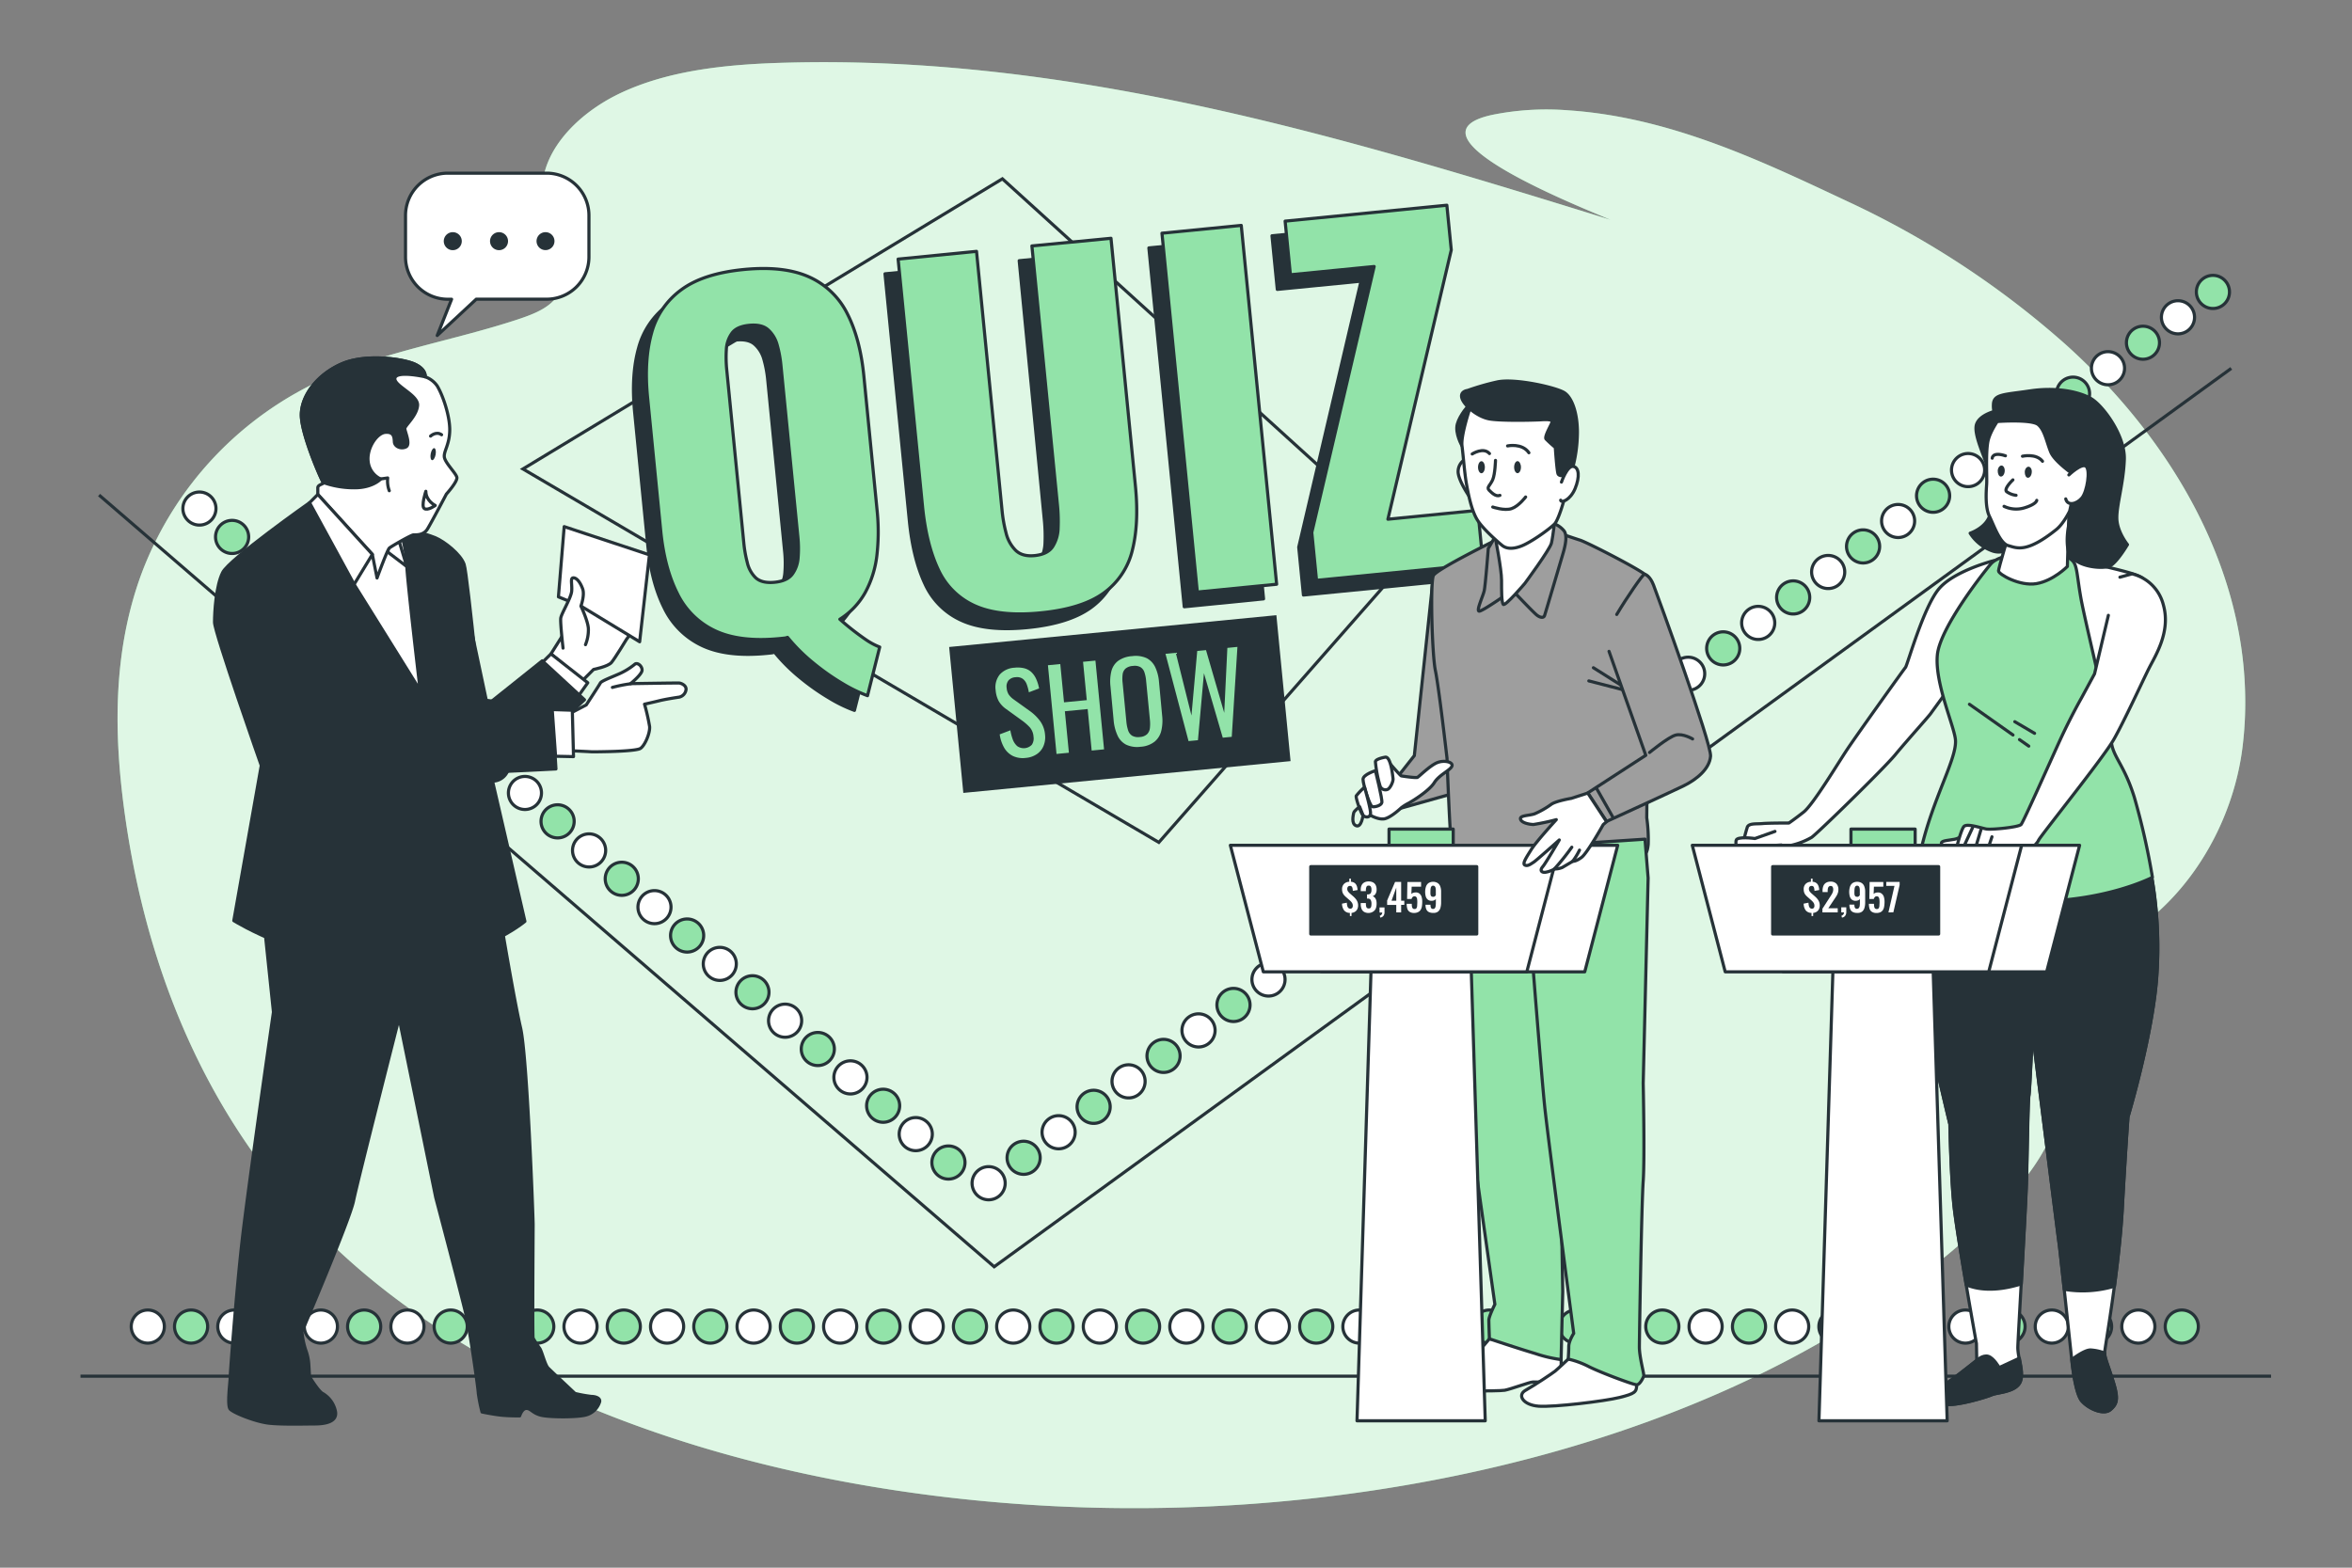 <svg xmlns="http://www.w3.org/2000/svg" viewBox="0 0 750 500"><rect x="0" y="0" width="750" height="500" fill="#808080" stroke="none"/><g id="freepik--background-simple--inject-5"><path d="M715.93,221.49c-.81-41.1-23.07-80.77-57-111.4a285.59,285.59,0,0,0-69.75-45.83c-27-12.68-56.44-26.89-89.07-29.07a87.37,87.37,0,0,0-24.25,1.44c-30.43,6.58,29.78,30,37.65,33.46C429.38,44,342.28,17.45,250.29,20c-17.74.48-36.13,2.22-51.73,9.36S170.9,50.22,173.22,63.87c1.92,11.29,12.43,23.89,2.57,32.71-2.81,2.53-6.81,4-10.73,5.31-20.12,6.64-41.85,10.13-60.91,18.58a110.78,110.78,0,0,0-59,62.42c-9.34,25.3-8.89,51.88-5.23,77.62,6.9,48.43,25.66,96.47,63.62,134.14,54.22,53.79,143.11,81.19,232.15,85.71C443.44,485.82,560.25,457.2,631.5,391c10.57-9.82,20.26-20.71,24.1-33s.8-26.36-11-34.45c-3.19-2.18-7.29-4.49-6.94-7.88.46-4.58,8-6.13,13.83-7.09,37.92-6.3,59.61-39.68,63.52-69.69A114.72,114.72,0,0,0,715.93,221.49Z" style="fill:#92E3A9"></path><path d="M715.93,221.49c-.81-41.1-23.07-80.77-57-111.4a285.59,285.59,0,0,0-69.75-45.83c-27-12.68-56.44-26.89-89.07-29.07a87.37,87.37,0,0,0-24.25,1.44c-30.43,6.58,29.78,30,37.65,33.46C429.38,44,342.28,17.45,250.29,20c-17.74.48-36.13,2.22-51.73,9.36S170.9,50.22,173.22,63.87c1.92,11.29,12.43,23.89,2.57,32.71-2.81,2.53-6.81,4-10.73,5.31-20.12,6.64-41.85,10.13-60.91,18.58a110.78,110.78,0,0,0-59,62.42c-9.34,25.3-8.89,51.88-5.23,77.62,6.9,48.43,25.66,96.47,63.62,134.14,54.22,53.79,143.11,81.19,232.15,85.71C443.44,485.82,560.25,457.2,631.5,391c10.57-9.82,20.26-20.71,24.1-33s.8-26.36-11-34.45c-3.19-2.18-7.29-4.49-6.94-7.88.46-4.58,8-6.13,13.83-7.09,37.92-6.3,59.61-39.68,63.52-69.69A114.72,114.72,0,0,0,715.93,221.49Z" style="fill:#fff;opacity:0.7"></path></g><g id="freepik--Floor--inject-5"><line x1="724.19" y1="438.92" x2="25.67" y2="438.92" style="fill:none;stroke:#263238;stroke-miterlimit:10"></line></g><g id="freepik--light-bulbs--inject-5"><path d="M52.41,423.09a5.28,5.28,0,1,1-5.28-5.27A5.27,5.27,0,0,1,52.41,423.09Z" style="fill:#fff;stroke:#263238;stroke-linecap:round;stroke-linejoin:round"></path><path d="M66.21,423.09a5.28,5.28,0,1,1-5.28-5.27A5.27,5.27,0,0,1,66.21,423.09Z" style="fill:#92E3A9;stroke:#263238;stroke-linecap:round;stroke-linejoin:round"></path><path d="M80,423.09a5.28,5.28,0,1,1-5.28-5.27A5.28,5.28,0,0,1,80,423.09Z" style="fill:#fff;stroke:#263238;stroke-linecap:round;stroke-linejoin:round"></path><path d="M93.81,423.09a5.28,5.28,0,1,1-5.28-5.27A5.28,5.28,0,0,1,93.81,423.09Z" style="fill:#92E3A9;stroke:#263238;stroke-linecap:round;stroke-linejoin:round"></path><path d="M107.6,423.09a5.28,5.28,0,1,1-5.27-5.27A5.27,5.27,0,0,1,107.6,423.09Z" style="fill:#fff;stroke:#263238;stroke-linecap:round;stroke-linejoin:round"></path><path d="M121.4,423.09a5.28,5.28,0,1,1-5.27-5.27A5.27,5.27,0,0,1,121.4,423.09Z" style="fill:#92E3A9;stroke:#263238;stroke-linecap:round;stroke-linejoin:round"></path><path d="M135.2,423.09a5.28,5.28,0,1,1-5.27-5.27A5.27,5.27,0,0,1,135.2,423.09Z" style="fill:#fff;stroke:#263238;stroke-linecap:round;stroke-linejoin:round"></path><path d="M149,423.09a5.28,5.28,0,1,1-5.28-5.27A5.27,5.27,0,0,1,149,423.09Z" style="fill:#92E3A9;stroke:#263238;stroke-linecap:round;stroke-linejoin:round"></path><path d="M162.8,423.09a5.28,5.28,0,1,1-5.28-5.27A5.27,5.27,0,0,1,162.8,423.09Z" style="fill:#fff;stroke:#263238;stroke-linecap:round;stroke-linejoin:round"></path><path d="M176.6,423.09a5.28,5.28,0,1,1-5.28-5.27A5.28,5.28,0,0,1,176.6,423.09Z" style="fill:#92E3A9;stroke:#263238;stroke-linecap:round;stroke-linejoin:round"></path><path d="M190.4,423.09a5.28,5.28,0,1,1-5.28-5.27A5.28,5.28,0,0,1,190.4,423.09Z" style="fill:#fff;stroke:#263238;stroke-linecap:round;stroke-linejoin:round"></path><path d="M204.19,423.09a5.28,5.28,0,1,1-5.27-5.27A5.27,5.27,0,0,1,204.19,423.09Z" style="fill:#92E3A9;stroke:#263238;stroke-linecap:round;stroke-linejoin:round"></path><path d="M218,423.09a5.28,5.28,0,1,1-5.27-5.27A5.27,5.27,0,0,1,218,423.09Z" style="fill:#fff;stroke:#263238;stroke-linecap:round;stroke-linejoin:round"></path><path d="M231.79,423.09a5.28,5.28,0,1,1-5.27-5.27A5.27,5.27,0,0,1,231.79,423.09Z" style="fill:#92E3A9;stroke:#263238;stroke-linecap:round;stroke-linejoin:round"></path><path d="M245.59,423.09a5.28,5.28,0,1,1-5.28-5.27A5.27,5.27,0,0,1,245.59,423.09Z" style="fill:#fff;stroke:#263238;stroke-linecap:round;stroke-linejoin:round"></path><path d="M259.39,423.09a5.28,5.28,0,1,1-5.28-5.27A5.27,5.27,0,0,1,259.39,423.09Z" style="fill:#92E3A9;stroke:#263238;stroke-linecap:round;stroke-linejoin:round"></path><path d="M273.19,423.09a5.28,5.28,0,1,1-5.28-5.27A5.27,5.27,0,0,1,273.19,423.09Z" style="fill:#fff;stroke:#263238;stroke-linecap:round;stroke-linejoin:round"></path><path d="M287,423.09a5.28,5.28,0,1,1-5.28-5.27A5.28,5.28,0,0,1,287,423.09Z" style="fill:#92E3A9;stroke:#263238;stroke-linecap:round;stroke-linejoin:round"></path><path d="M300.79,423.09a5.28,5.28,0,1,1-5.28-5.27A5.28,5.28,0,0,1,300.79,423.09Z" style="fill:#fff;stroke:#263238;stroke-linecap:round;stroke-linejoin:round"></path><path d="M314.58,423.09a5.28,5.28,0,1,1-5.27-5.27A5.27,5.27,0,0,1,314.58,423.09Z" style="fill:#92E3A9;stroke:#263238;stroke-linecap:round;stroke-linejoin:round"></path><path d="M328.38,423.09a5.28,5.28,0,1,1-5.27-5.27A5.27,5.27,0,0,1,328.38,423.09Z" style="fill:#fff;stroke:#263238;stroke-linecap:round;stroke-linejoin:round"></path><path d="M342.18,423.09a5.28,5.28,0,1,1-5.27-5.27A5.27,5.27,0,0,1,342.18,423.09Z" style="fill:#92E3A9;stroke:#263238;stroke-linecap:round;stroke-linejoin:round"></path><path d="M356,423.09a5.28,5.28,0,1,1-5.28-5.27A5.27,5.27,0,0,1,356,423.09Z" style="fill:#fff;stroke:#263238;stroke-linecap:round;stroke-linejoin:round"></path><path d="M369.78,423.09a5.28,5.28,0,1,1-5.28-5.27A5.27,5.27,0,0,1,369.78,423.09Z" style="fill:#92E3A9;stroke:#263238;stroke-linecap:round;stroke-linejoin:round"></path><path d="M383.58,423.09a5.28,5.28,0,1,1-5.28-5.27A5.27,5.27,0,0,1,383.58,423.09Z" style="fill:#fff;stroke:#263238;stroke-linecap:round;stroke-linejoin:round"></path><path d="M397.38,423.09a5.28,5.28,0,1,1-5.28-5.27A5.28,5.28,0,0,1,397.38,423.09Z" style="fill:#92E3A9;stroke:#263238;stroke-linecap:round;stroke-linejoin:round"></path><path d="M411.17,423.09a5.28,5.28,0,1,1-5.27-5.27A5.27,5.27,0,0,1,411.17,423.09Z" style="fill:#fff;stroke:#263238;stroke-linecap:round;stroke-linejoin:round"></path><path d="M425,423.09a5.28,5.28,0,1,1-5.27-5.27A5.27,5.27,0,0,1,425,423.09Z" style="fill:#92E3A9;stroke:#263238;stroke-linecap:round;stroke-linejoin:round"></path><path d="M438.77,423.09a5.28,5.28,0,1,1-5.27-5.27A5.27,5.27,0,0,1,438.77,423.09Z" style="fill:#fff;stroke:#263238;stroke-linecap:round;stroke-linejoin:round"></path><path d="M452.57,423.09a5.28,5.28,0,1,1-5.28-5.27A5.27,5.27,0,0,1,452.57,423.09Z" style="fill:#92E3A9;stroke:#263238;stroke-linecap:round;stroke-linejoin:round"></path><path d="M466.37,423.09a5.28,5.28,0,1,1-5.28-5.27A5.27,5.27,0,0,1,466.37,423.09Z" style="fill:#fff;stroke:#263238;stroke-linecap:round;stroke-linejoin:round"></path><path d="M480.17,423.09a5.28,5.28,0,1,1-5.28-5.27A5.27,5.27,0,0,1,480.17,423.09Z" style="fill:#92E3A9;stroke:#263238;stroke-linecap:round;stroke-linejoin:round"></path><path d="M494,423.09a5.28,5.28,0,1,1-5.28-5.27A5.28,5.28,0,0,1,494,423.09Z" style="fill:#fff;stroke:#263238;stroke-linecap:round;stroke-linejoin:round"></path><path d="M507.77,423.09a5.28,5.28,0,1,1-5.28-5.27A5.28,5.28,0,0,1,507.77,423.09Z" style="fill:#92E3A9;stroke:#263238;stroke-linecap:round;stroke-linejoin:round"></path><path d="M521.56,423.09a5.28,5.28,0,1,1-5.27-5.27A5.27,5.27,0,0,1,521.56,423.09Z" style="fill:#fff;stroke:#263238;stroke-linecap:round;stroke-linejoin:round"></path><path d="M535.36,423.09a5.28,5.28,0,1,1-5.27-5.27A5.27,5.27,0,0,1,535.36,423.09Z" style="fill:#92E3A9;stroke:#263238;stroke-linecap:round;stroke-linejoin:round"></path><path d="M549.16,423.09a5.28,5.28,0,1,1-5.27-5.27A5.27,5.27,0,0,1,549.16,423.09Z" style="fill:#fff;stroke:#263238;stroke-linecap:round;stroke-linejoin:round"></path><path d="M563,423.09a5.28,5.28,0,1,1-5.28-5.27A5.27,5.27,0,0,1,563,423.09Z" style="fill:#92E3A9;stroke:#263238;stroke-linecap:round;stroke-linejoin:round"></path><path d="M576.76,423.09a5.28,5.28,0,1,1-5.28-5.27A5.27,5.27,0,0,1,576.76,423.09Z" style="fill:#fff;stroke:#263238;stroke-linecap:round;stroke-linejoin:round"></path><path d="M590.56,423.09a5.28,5.28,0,1,1-5.28-5.27A5.27,5.27,0,0,1,590.56,423.09Z" style="fill:#92E3A9;stroke:#263238;stroke-linecap:round;stroke-linejoin:round"></path><path d="M604.36,423.09a5.28,5.28,0,1,1-5.28-5.27A5.28,5.28,0,0,1,604.36,423.09Z" style="fill:#fff;stroke:#263238;stroke-linecap:round;stroke-linejoin:round"></path><path d="M618.15,423.09a5.28,5.28,0,1,1-5.27-5.27A5.27,5.27,0,0,1,618.15,423.09Z" style="fill:#92E3A9;stroke:#263238;stroke-linecap:round;stroke-linejoin:round"></path><path d="M632,423.09a5.28,5.28,0,1,1-5.27-5.27A5.27,5.27,0,0,1,632,423.09Z" style="fill:#fff;stroke:#263238;stroke-linecap:round;stroke-linejoin:round"></path><path d="M645.75,423.09a5.28,5.28,0,1,1-5.27-5.27A5.27,5.27,0,0,1,645.75,423.09Z" style="fill:#92E3A9;stroke:#263238;stroke-linecap:round;stroke-linejoin:round"></path><path d="M659.55,423.09a5.28,5.28,0,1,1-5.28-5.27A5.27,5.27,0,0,1,659.55,423.09Z" style="fill:#fff;stroke:#263238;stroke-linecap:round;stroke-linejoin:round"></path><path d="M673.35,423.09a5.28,5.28,0,1,1-5.28-5.27A5.27,5.27,0,0,1,673.35,423.09Z" style="fill:#92E3A9;stroke:#263238;stroke-linecap:round;stroke-linejoin:round"></path><path d="M687.15,423.09a5.28,5.28,0,1,1-5.28-5.27A5.27,5.27,0,0,1,687.15,423.09Z" style="fill:#fff;stroke:#263238;stroke-linecap:round;stroke-linejoin:round"></path><path d="M701,423.09a5.28,5.28,0,1,1-5.28-5.27A5.28,5.28,0,0,1,701,423.09Z" style="fill:#92E3A9;stroke:#263238;stroke-linecap:round;stroke-linejoin:round"></path><polyline points="31.59 157.89 317.02 404.02 711.5 117.49" style="fill:none;stroke:#263238;stroke-miterlimit:10"></polyline><path d="M319.52,374.27a5.28,5.28,0,1,1-7.37-1.16A5.27,5.27,0,0,1,319.52,374.27Z" style="fill:#fff;stroke:#263238;stroke-linecap:round;stroke-linejoin:round"></path><path d="M330.68,366.15a5.28,5.28,0,1,1-7.37-1.16A5.29,5.29,0,0,1,330.68,366.15Z" style="fill:#92E3A9;stroke:#263238;stroke-linecap:round;stroke-linejoin:round"></path><path d="M341.83,358a5.28,5.28,0,1,1-7.37-1.15A5.27,5.27,0,0,1,341.83,358Z" style="fill:#fff;stroke:#263238;stroke-linecap:round;stroke-linejoin:round"></path><path d="M353,349.9a5.28,5.28,0,1,1-7.37-1.16A5.28,5.28,0,0,1,353,349.9Z" style="fill:#92E3A9;stroke:#263238;stroke-linecap:round;stroke-linejoin:round"></path><path d="M364.14,341.78a5.28,5.28,0,1,1-7.37-1.16A5.27,5.27,0,0,1,364.14,341.78Z" style="fill:#fff;stroke:#263238;stroke-linecap:round;stroke-linejoin:round"></path><path d="M375.29,333.65a5.28,5.28,0,1,1-7.37-1.15A5.29,5.29,0,0,1,375.29,333.65Z" style="fill:#92E3A9;stroke:#263238;stroke-linecap:round;stroke-linejoin:round"></path><path d="M386.45,325.53a5.28,5.28,0,1,1-7.37-1.16A5.27,5.27,0,0,1,386.45,325.53Z" style="fill:#fff;stroke:#263238;stroke-linecap:round;stroke-linejoin:round"></path><path d="M397.6,317.41a5.28,5.28,0,1,1-7.37-1.16A5.27,5.27,0,0,1,397.6,317.41Z" style="fill:#92E3A9;stroke:#263238;stroke-linecap:round;stroke-linejoin:round"></path><path d="M408.76,309.29a5.28,5.28,0,1,1-7.37-1.16A5.29,5.29,0,0,1,408.76,309.29Z" style="fill:#fff;stroke:#263238;stroke-linecap:round;stroke-linejoin:round"></path><path d="M419.91,301.16a5.28,5.28,0,1,1-7.37-1.16A5.27,5.27,0,0,1,419.91,301.16Z" style="fill:#92E3A9;stroke:#263238;stroke-linecap:round;stroke-linejoin:round"></path><path d="M431.07,293a5.28,5.28,0,1,1-7.37-1.16A5.29,5.29,0,0,1,431.07,293Z" style="fill:#fff;stroke:#263238;stroke-linecap:round;stroke-linejoin:round"></path><path d="M442.22,284.92a5.28,5.28,0,1,1-7.37-1.16A5.27,5.27,0,0,1,442.22,284.92Z" style="fill:#92E3A9;stroke:#263238;stroke-linecap:round;stroke-linejoin:round"></path><path d="M453.37,276.79a5.28,5.28,0,1,1-7.37-1.16A5.27,5.27,0,0,1,453.37,276.79Z" style="fill:#fff;stroke:#263238;stroke-linecap:round;stroke-linejoin:round"></path><path d="M464.53,268.67a5.28,5.28,0,1,1-7.37-1.16A5.27,5.27,0,0,1,464.53,268.67Z" style="fill:#92E3A9;stroke:#263238;stroke-linecap:round;stroke-linejoin:round"></path><path d="M475.68,260.55a5.28,5.28,0,1,1-7.37-1.16A5.27,5.27,0,0,1,475.68,260.55Z" style="fill:#fff;stroke:#263238;stroke-linecap:round;stroke-linejoin:round"></path><path d="M486.84,252.42a5.28,5.28,0,1,1-7.37-1.16A5.28,5.28,0,0,1,486.84,252.42Z" style="fill:#92E3A9;stroke:#263238;stroke-linecap:round;stroke-linejoin:round"></path><path d="M498,244.3a5.28,5.28,0,1,1-7.37-1.16A5.27,5.27,0,0,1,498,244.3Z" style="fill:#fff;stroke:#263238;stroke-linecap:round;stroke-linejoin:round"></path><path d="M509.15,236.18a5.28,5.28,0,1,1-7.37-1.16A5.29,5.29,0,0,1,509.15,236.18Z" style="fill:#92E3A9;stroke:#263238;stroke-linecap:round;stroke-linejoin:round"></path><path d="M520.3,228.05a5.28,5.28,0,1,1-7.37-1.15A5.27,5.27,0,0,1,520.3,228.05Z" style="fill:#fff;stroke:#263238;stroke-linecap:round;stroke-linejoin:round"></path><path d="M531.45,219.93a5.28,5.28,0,1,1-7.37-1.16A5.27,5.27,0,0,1,531.45,219.93Z" style="fill:#92E3A9;stroke:#263238;stroke-linecap:round;stroke-linejoin:round"></path><circle cx="538.34" cy="214.91" r="5.28" transform="translate(31.09 495.44) rotate(-50.71)" style="fill:#fff;stroke:#263238;stroke-linecap:round;stroke-linejoin:round"></circle><path d="M553.76,203.68a5.28,5.28,0,1,1-7.37-1.15A5.28,5.28,0,0,1,553.76,203.68Z" style="fill:#92E3A9;stroke:#263238;stroke-linecap:round;stroke-linejoin:round"></path><path d="M564.92,195.56a5.28,5.28,0,1,1-7.37-1.16A5.28,5.28,0,0,1,564.92,195.56Z" style="fill:#fff;stroke:#263238;stroke-linecap:round;stroke-linejoin:round"></path><path d="M576.07,187.44a5.28,5.28,0,1,1-7.37-1.16A5.27,5.27,0,0,1,576.07,187.44Z" style="fill:#92E3A9;stroke:#263238;stroke-linecap:round;stroke-linejoin:round"></path><path d="M587.23,179.32a5.28,5.28,0,1,1-7.37-1.16A5.29,5.29,0,0,1,587.23,179.32Z" style="fill:#fff;stroke:#263238;stroke-linecap:round;stroke-linejoin:round"></path><path d="M598.38,171.19A5.28,5.28,0,1,1,591,170,5.27,5.27,0,0,1,598.38,171.19Z" style="fill:#92E3A9;stroke:#263238;stroke-linecap:round;stroke-linejoin:round"></path><path d="M609.53,163.07a5.27,5.27,0,1,1-7.37-1.16A5.28,5.28,0,0,1,609.53,163.07Z" style="fill:#fff;stroke:#263238;stroke-linecap:round;stroke-linejoin:round"></path><path d="M620.69,155a5.28,5.28,0,1,1-7.37-1.16A5.28,5.28,0,0,1,620.69,155Z" style="fill:#92E3A9;stroke:#263238;stroke-linecap:round;stroke-linejoin:round"></path><path d="M631.84,146.82a5.28,5.28,0,1,1-7.37-1.16A5.27,5.27,0,0,1,631.84,146.82Z" style="fill:#fff;stroke:#263238;stroke-linecap:round;stroke-linejoin:round"></path><path d="M643,138.7a5.28,5.28,0,1,1-7.37-1.16A5.28,5.28,0,0,1,643,138.7Z" style="fill:#92E3A9;stroke:#263238;stroke-linecap:round;stroke-linejoin:round"></path><path d="M654.15,130.58a5.28,5.28,0,1,1-7.37-1.16A5.27,5.27,0,0,1,654.15,130.58Z" style="fill:#fff;stroke:#263238;stroke-linecap:round;stroke-linejoin:round"></path><path d="M665.31,122.45a5.28,5.28,0,1,1-7.37-1.16A5.28,5.28,0,0,1,665.31,122.45Z" style="fill:#92E3A9;stroke:#263238;stroke-linecap:round;stroke-linejoin:round"></path><path d="M676.46,114.33a5.28,5.28,0,1,1-7.37-1.16A5.27,5.27,0,0,1,676.46,114.33Z" style="fill:#fff;stroke:#263238;stroke-linecap:round;stroke-linejoin:round"></path><path d="M687.61,106.21a5.27,5.27,0,1,1-7.37-1.16A5.28,5.28,0,0,1,687.61,106.21Z" style="fill:#92E3A9;stroke:#263238;stroke-linecap:round;stroke-linejoin:round"></path><path d="M698.77,98.08a5.28,5.28,0,1,1-7.37-1.15A5.27,5.27,0,0,1,698.77,98.08Z" style="fill:#fff;stroke:#263238;stroke-linecap:round;stroke-linejoin:round"></path><path d="M709.92,90a5.28,5.28,0,1,1-7.37-1.16A5.27,5.27,0,0,1,709.92,90Z" style="fill:#92E3A9;stroke:#263238;stroke-linecap:round;stroke-linejoin:round"></path><path d="M191.84,274.69a5.28,5.28,0,1,1-.53-7.44A5.27,5.27,0,0,1,191.84,274.69Z" style="fill:#fff;stroke:#263238;stroke-linecap:round;stroke-linejoin:round"></path><path d="M202.26,283.74a5.28,5.28,0,1,1-.53-7.45A5.29,5.29,0,0,1,202.26,283.74Z" style="fill:#92E3A9;stroke:#263238;stroke-linecap:round;stroke-linejoin:round"></path><path d="M212.67,292.79a5.27,5.27,0,1,1-.52-7.45A5.27,5.27,0,0,1,212.67,292.79Z" style="fill:#fff;stroke:#263238;stroke-linecap:round;stroke-linejoin:round"></path><path d="M223.09,301.84a5.28,5.28,0,1,1-.52-7.45A5.27,5.27,0,0,1,223.09,301.84Z" style="fill:#92E3A9;stroke:#263238;stroke-linecap:round;stroke-linejoin:round"></path><path d="M233.51,310.88a5.27,5.27,0,1,1-.53-7.44A5.29,5.29,0,0,1,233.51,310.88Z" style="fill:#fff;stroke:#263238;stroke-linecap:round;stroke-linejoin:round"></path><path d="M243.92,319.93a5.27,5.27,0,1,1-.52-7.44A5.27,5.27,0,0,1,243.92,319.93Z" style="fill:#92E3A9;stroke:#263238;stroke-linecap:round;stroke-linejoin:round"></path><circle cx="125.72" cy="216.72" r="5.28" transform="translate(-112.59 294.04) rotate(-77.86)" style="fill:#fff;stroke:#263238;stroke-linecap:round;stroke-linejoin:round"></circle><path d="M140.12,229.23a5.27,5.27,0,1,1-.52-7.45A5.27,5.27,0,0,1,140.12,229.23Z" style="fill:#92E3A9;stroke:#263238;stroke-linecap:round;stroke-linejoin:round"></path><path d="M150.54,238.27a5.28,5.28,0,1,1-.52-7.44A5.27,5.27,0,0,1,150.54,238.27Z" style="fill:#fff;stroke:#263238;stroke-linecap:round;stroke-linejoin:round"></path><path d="M161,247.32a5.28,5.28,0,1,1-.53-7.44A5.29,5.29,0,0,1,161,247.32Z" style="fill:#92E3A9;stroke:#263238;stroke-linecap:round;stroke-linejoin:round"></path><path d="M171.37,256.37a5.27,5.27,0,1,1-.52-7.44A5.27,5.27,0,0,1,171.37,256.37Z" style="fill:#fff;stroke:#263238;stroke-linecap:round;stroke-linejoin:round"></path><path d="M181.79,265.42a5.28,5.28,0,1,1-.52-7.44A5.26,5.26,0,0,1,181.79,265.42Z" style="fill:#92E3A9;stroke:#263238;stroke-linecap:round;stroke-linejoin:round"></path><path d="M67.57,165.66a5.27,5.27,0,1,1-.52-7.44A5.27,5.27,0,0,1,67.57,165.66Z" style="fill:#fff;stroke:#263238;stroke-linecap:round;stroke-linejoin:round"></path><path d="M78,174.71a5.28,5.28,0,1,1-.52-7.44A5.27,5.27,0,0,1,78,174.71Z" style="fill:#92E3A9;stroke:#263238;stroke-linecap:round;stroke-linejoin:round"></path><path d="M88.41,183.76a5.28,5.28,0,1,1-.53-7.44A5.29,5.29,0,0,1,88.41,183.76Z" style="fill:#fff;stroke:#263238;stroke-linecap:round;stroke-linejoin:round"></path><path d="M98.82,192.81a5.27,5.27,0,1,1-.52-7.44A5.26,5.26,0,0,1,98.82,192.81Z" style="fill:#92E3A9;stroke:#263238;stroke-linecap:round;stroke-linejoin:round"></path><path d="M109.24,201.86a5.28,5.28,0,1,1-.52-7.44A5.27,5.27,0,0,1,109.24,201.86Z" style="fill:#fff;stroke:#263238;stroke-linecap:round;stroke-linejoin:round"></path><path d="M119.66,210.91a5.28,5.28,0,1,1-.52-7.44A5.27,5.27,0,0,1,119.66,210.91Z" style="fill:#92E3A9;stroke:#263238;stroke-linecap:round;stroke-linejoin:round"></path><path d="M254.34,329a5.28,5.28,0,1,1-.52-7.44A5.27,5.27,0,0,1,254.34,329Z" style="fill:#fff;stroke:#263238;stroke-linecap:round;stroke-linejoin:round"></path><circle cx="260.78" cy="334.57" r="5.28" style="fill:#92E3A9;stroke:#263238;stroke-linecap:round;stroke-linejoin:round"></circle><path d="M275.18,347.08a5.28,5.28,0,1,1-.53-7.44A5.28,5.28,0,0,1,275.18,347.08Z" style="fill:#fff;stroke:#263238;stroke-linecap:round;stroke-linejoin:round"></path><path d="M285.59,356.13a5.27,5.27,0,1,1-.52-7.44A5.27,5.27,0,0,1,285.59,356.13Z" style="fill:#92E3A9;stroke:#263238;stroke-linecap:round;stroke-linejoin:round"></path><path d="M296,365.18a5.28,5.28,0,1,1-.52-7.44A5.27,5.27,0,0,1,296,365.18Z" style="fill:#fff;stroke:#263238;stroke-linecap:round;stroke-linejoin:round"></path><path d="M306.43,374.23a5.28,5.28,0,1,1-.53-7.44A5.28,5.28,0,0,1,306.43,374.23Z" style="fill:#92E3A9;stroke:#263238;stroke-linecap:round;stroke-linejoin:round"></path></g><g id="freepik--Sign--inject-5"><polygon points="319.64 57.03 166.75 149.57 369.53 268.67 450.81 176.13 319.64 57.03" style="fill:none;stroke:#263238;stroke-miterlimit:10"></polygon><path d="M272.46,226.57a46,46,0,0,1-7.94-3.85,73.44,73.44,0,0,1-9.43-6.64A56.23,56.23,0,0,1,247,208a4.42,4.42,0,0,1-1.12.25l-1.27.13q-12.85,1.26-20.79-2.52a25.37,25.37,0,0,1-12-11.94q-4.09-8.16-5.24-19.88l-4.2-42.53q-1.17-11.86,1.26-20.53a25.11,25.11,0,0,1,9.48-13.84q7-5.19,19.91-6.46t21,2.43A25,25,0,0,1,266,104.8q4.07,8,5.24,19.88l4.19,42.53a66,66,0,0,1,0,14.7,32.39,32.39,0,0,1-3.69,11.78,23.77,23.77,0,0,1-8.08,8.5q2,1.8,4.2,3.51c1.44,1.14,2.88,2.19,4.3,3.14a21.5,21.5,0,0,0,4.22,2.22ZM242.79,190.4c2.64-.26,4.5-1.1,5.6-2.54a10,10,0,0,0,1.9-5.33,36.17,36.17,0,0,0-.06-6.41L244.8,121a36.51,36.51,0,0,0-1.2-6.37,9.94,9.94,0,0,0-2.9-4.78q-2-1.8-6-1.41c-2.63.26-4.48,1.11-5.52,2.55a9.68,9.68,0,0,0-1.77,5.23,40.56,40.56,0,0,0,.14,6.48L233,177.82a40.59,40.59,0,0,0,1.12,6.31,9.71,9.71,0,0,0,2.76,4.86Q238.84,190.79,242.79,190.4Z" style="fill:#263238;stroke:#263238;stroke-linecap:round;stroke-linejoin:round"></path><path d="M327.64,200.16q-13.14,1.29-21-2.28A23.24,23.24,0,0,1,295,186.33q-3.78-8-5-20l-7.79-79,25-2.47,8.16,82.8a44.44,44.44,0,0,0,1.26,7,11.69,11.69,0,0,0,3.05,5.55q2.13,2.07,6.08,1.68c2.73-.27,4.64-1.21,5.71-2.84a11.59,11.59,0,0,0,1.77-6,51.1,51.1,0,0,0-.21-7.11L325,83.15l25.15-2.48,7.79,79q1.19,12-1,20.57a23.57,23.57,0,0,1-9.15,13.6Q340.79,198.87,327.64,200.16Z" style="fill:#263238;stroke:#263238;stroke-linecap:round;stroke-linejoin:round"></path><path d="M377.63,193.52,366.35,79.07l25.29-2.49L402.92,191Z" style="fill:#263238;stroke:#263238;stroke-linecap:round;stroke-linejoin:round"></path><path d="M415.64,189.78l-1.5-15.26L434,89.67l-26.7,2.63-1.69-17.1,51.57-5.08,1.41,14.27L438.4,170.27l28.68-2.83,1.69,17.1Z" style="fill:#263238;stroke:#263238;stroke-linecap:round;stroke-linejoin:round"></path><path d="M276.63,221.88a46,46,0,0,1-7.94-3.85,73.44,73.44,0,0,1-9.43-6.64,56.23,56.23,0,0,1-8.14-8.11,4.42,4.42,0,0,1-1.12.25l-1.27.13q-12.85,1.26-20.79-2.52a25.32,25.32,0,0,1-12-11.94q-4.09-8.16-5.25-19.88l-4.19-42.53q-1.17-11.87,1.26-20.53a25.11,25.11,0,0,1,9.48-13.84q7-5.19,19.91-6.46t21,2.43a25,25,0,0,1,12.07,11.72q4.08,8,5.25,19.88l4.19,42.53a66,66,0,0,1-.05,14.7A32.59,32.59,0,0,1,275.89,189a23.77,23.77,0,0,1-8.08,8.5q2,1.8,4.2,3.51t4.3,3.14a21.72,21.72,0,0,0,4.21,2.22ZM247,185.71c2.64-.26,4.5-1.1,5.6-2.54a10,10,0,0,0,1.9-5.33,36.17,36.17,0,0,0-.06-6.41L249,116.32a36.51,36.51,0,0,0-1.2-6.37,9.94,9.94,0,0,0-2.9-4.78q-2-1.8-6-1.41t-5.53,2.55a9.76,9.76,0,0,0-1.76,5.23,39.42,39.42,0,0,0,.14,6.48l5.43,55.11a39.44,39.44,0,0,0,1.12,6.31A9.71,9.71,0,0,0,241,184.3Q243,186.1,247,185.71Z" style="fill:#92E3A9;stroke:#263238;stroke-linecap:round;stroke-linejoin:round"></path><path d="M331.81,195.47q-13.14,1.29-21-2.28a23.24,23.24,0,0,1-11.63-11.55q-3.78-8-5-20l-7.79-79,25-2.47,8.16,82.8a44.44,44.44,0,0,0,1.26,7,11.69,11.69,0,0,0,3.05,5.55c1.42,1.38,3.44,1.94,6.08,1.68s4.64-1.21,5.71-2.84a11.48,11.48,0,0,0,1.76-6,51.2,51.2,0,0,0-.2-7.12l-8.16-82.8L354.27,76l7.79,79q1.19,12-1,20.57a23.61,23.61,0,0,1-9.15,13.6Q345,194.18,331.81,195.47Z" style="fill:#92E3A9;stroke:#263238;stroke-linecap:round;stroke-linejoin:round"></path><path d="M381.8,188.83,370.52,74.38l25.29-2.49,11.28,114.45Z" style="fill:#92E3A9;stroke:#263238;stroke-linecap:round;stroke-linejoin:round"></path><path d="M419.81,185.09l-1.51-15.26L438.19,85l-26.71,2.63-1.68-17.1,51.57-5.08,1.41,14.27-20.21,85.88,28.68-2.83,1.68,17.1Z" style="fill:#92E3A9;stroke:#263238;stroke-linecap:round;stroke-linejoin:round"></path><rect x="304.67" y="201.19" width="104.84" height="46.76" transform="translate(-20.04 35.57) rotate(-5.55)" style="fill:#263238"></rect><path d="M327.09,241.73a7.41,7.41,0,0,1-4.17-.65,6.7,6.7,0,0,1-2.75-2.66,12,12,0,0,1-1.39-4.2l3.4-1.29a16.44,16.44,0,0,0,.75,2.86,5.28,5.28,0,0,0,1.43,2.17,3.57,3.57,0,0,0,4.66-.42,3.55,3.55,0,0,0,.55-2.54,5.06,5.06,0,0,0-1.17-3,16.42,16.42,0,0,0-2.43-2.15l-5.16-3.73a8.06,8.06,0,0,1-2.32-2.47,8.71,8.71,0,0,1-1-3.51,6.44,6.44,0,0,1,1.31-5,6.78,6.78,0,0,1,4.69-2.18,9,9,0,0,1,3,.15,5.25,5.25,0,0,1,2.27,1.14,6.86,6.86,0,0,1,1.58,2.15,12.72,12.72,0,0,1,1,3.17l-3.26,1.23a13.61,13.61,0,0,0-.67-2.52,3.77,3.77,0,0,0-1.28-1.78,3.21,3.21,0,0,0-2.32-.5,3.14,3.14,0,0,0-2.21,1,3.06,3.06,0,0,0-.6,2.4,4.65,4.65,0,0,0,.64,2.09,6.52,6.52,0,0,0,1.58,1.57l5.2,3.73a14.68,14.68,0,0,1,3.15,3.06,8.52,8.52,0,0,1,1.67,4.47,7.16,7.16,0,0,1-.53,3.7,5.84,5.84,0,0,1-2.16,2.55A7.4,7.4,0,0,1,327.09,241.73Z" style="fill:#92E3A9"></path><path d="M336.9,240.46l-2.74-28.29,3.94-.38L339.29,224l7.26-.7-1.19-12.23,3.95-.38L352.06,239l-3.95.38-1.28-13.24-7.27.71,1.29,13.23Z" style="fill:#92E3A9"></path><path d="M363.75,238.17a8.28,8.28,0,0,1-4.68-.68,6.13,6.13,0,0,1-2.75-3,14.55,14.55,0,0,1-1.21-4.8l-1-10.73a13.82,13.82,0,0,1,.28-4.87,6,6,0,0,1,2.15-3.31,8.55,8.55,0,0,1,4.45-1.51,8.43,8.43,0,0,1,4.65.64,6.2,6.2,0,0,1,2.72,2.84,13.63,13.63,0,0,1,1.22,4.71l1,10.76a14,14,0,0,1-.28,4.89,6.37,6.37,0,0,1-2.12,3.43A8,8,0,0,1,363.75,238.17Zm-.3-3.11a3.67,3.67,0,0,0,2.31-.88,3.16,3.16,0,0,0,.91-1.92,12.11,12.11,0,0,0,0-2.77l-1.2-12.39a11.4,11.4,0,0,0-.54-2.68,3,3,0,0,0-1.26-1.64,3.79,3.79,0,0,0-2.43-.38,3.94,3.94,0,0,0-2.33.84,3,3,0,0,0-.93,1.85,11.26,11.26,0,0,0,0,2.74l1.2,12.39a12.66,12.66,0,0,0,.55,2.72,3.18,3.18,0,0,0,1.28,1.71A3.87,3.87,0,0,0,363.45,235.06Z" style="fill:#92E3A9"></path><path d="M379,236.37l-7.35-27.84,3.28-.32,5,20,1.84-20.59,2.8-.27,5.81,20,1-20.71,3.21-.32L392.78,235l-2.87.28-6-20.57L382,236.08Z" style="fill:#92E3A9"></path></g><g id="freepik--speech-bubble--inject-5"><path d="M174.32,55.23H142.8a13.49,13.49,0,0,0-13.49,13.48V82A13.49,13.49,0,0,0,142.8,95.44H144L139.42,107l12.45-11.58h22.45A13.48,13.48,0,0,0,187.8,82V68.71A13.48,13.48,0,0,0,174.32,55.23Z" style="fill:#fff;stroke:#263238;stroke-linecap:round;stroke-linejoin:round"></path><path d="M147.25,76.91a2.87,2.87,0,1,1-2.86-2.86A2.86,2.86,0,0,1,147.25,76.91Z" style="fill:#263238"></path><path d="M162,76.91a2.87,2.87,0,1,1-2.87-2.86A2.86,2.86,0,0,1,162,76.91Z" style="fill:#263238"></path><path d="M176.81,76.91A2.86,2.86,0,1,1,174,74.05,2.86,2.86,0,0,1,176.81,76.91Z" style="fill:#263238"></path></g><g id="freepik--character-3--inject-5"><path d="M610.37,283.26s-.56,22.12,3,38.65,8.39,36.64,8.39,36.64.31,16.28,1.31,25.95,7.17,44,7.17,44l.1,5.34s-10.93,8.9-13.5,9.67.16,3.56,3.44,4.32,13.3-2.29,14.84-3,6.89-.76,8.75-3.56-.53-8.14-.43-11.71,2.51-44.26,2.73-52.4.48-26.21.78-27.73S648.08,329,648.08,329s8.32,66.4,8.54,67.67,4,36.89,4,36.89,1,10.68,3.19,13.22,7,4.58,9.09,2.8,2.63-3.3,1-8.65-2.83-7.88-2.79-9.41,4.56-26.71,5.59-45.28,1.86-30,1.86-30,7.57-25.19,9.1-43.76a131.41,131.41,0,0,0-1.83-34.34l-73.47-2Z" style="fill:#fff;stroke:#263238;stroke-linecap:round;stroke-linejoin:round"></path><path d="M685.88,278.16l-73.47-2-2,7.14s-.56,22.12,3,38.65,8.39,36.64,8.39,36.64.31,16.28,1.31,25.95c.5,4.77,2.25,15.56,3.9,25.26,3.34,1.38,9,2.36,17.54-.32.71-12.8,1.53-27.73,1.66-32.32.23-8.14.48-26.2.78-27.73S648.08,329,648.08,329s8.32,66.4,8.54,67.67c.09.53.81,7.1,1.63,14.55a35.39,35.39,0,0,0,16-1c1-7.72,2-16.39,2.46-24,1-18.57,1.86-30,1.86-30s7.57-25.19,9.1-43.76A131.41,131.41,0,0,0,685.88,278.16Z" style="fill:#263238;stroke:#263238;stroke-linecap:round;stroke-linejoin:round"></path><path d="M660.67,433.6s1,10.68,3.19,13.22,7,4.58,9.09,2.8,2.63-3.3,1-8.65-2.83-7.88-2.79-9.41a14.77,14.77,0,0,0-4.55-1C664.57,430.54,660.67,433.6,660.67,433.6Z" style="fill:#263238;stroke:#263238;stroke-linecap:round;stroke-linejoin:round"></path><path d="M635.83,178.8s-12.37,3.13-17.38,8.8-10.23,24.55-10.83,25.26S592.05,234.48,589,239.07,578.15,256.63,575.14,259s-4.69,3.49-4.69,3.49-6.61,0-8.45.18-4.22-.18-4.81,1.1a60.46,60.46,0,0,0-1.65,6.62s13.6-.37,15.45-.74a23.25,23.25,0,0,0,6.68-2.57c1.68-1.1,22.9-21.78,26.7-26.38s10.48-12,11.25-13.07,5.26-7.23,5.26-7.23-1.86-10,3.38-18.78,10.21-16.65,11.28-18.81A5.13,5.13,0,0,0,635.83,178.8Z" style="fill:#fff;stroke:#263238;stroke-linecap:round;stroke-linejoin:round"></path><path d="M566,265.17l-6.4,2.27s-5.78-.83-6,.62.13,2.63,1.92,2.35,12.52-.91,12.52-.91" style="fill:#fff;stroke:#263238;stroke-linecap:round;stroke-linejoin:round"></path><path d="M636.8,131s-5.39,1.09-6.51,4.29,3,11.2,3.32,13.43,2.23,12.2.78,16-6.15,5.34-6.15,5.34a14,14,0,0,0,7,5.62c4.89,1.84,9.71-3.56,9.71-3.56s-5.62-28.73-5.29-33.44.39-9.57.39-9.57Z" style="fill:#263238;stroke:#263238;stroke-linecap:round;stroke-linejoin:round"></path><path d="M658.88,177.17s7.28,2.22,11.62,3.33,12,2.7,13,4.21-5.62,8.79-5.62,8.79l-10.28,20.14s-6.47-12.41-8.27-20.77A44.47,44.47,0,0,1,658.88,177.17Z" style="fill:#fff;stroke:#263238;stroke-linecap:round;stroke-linejoin:round"></path><path d="M640.27,177.29s-3.66.55-5.43,2.57-16.2,20.17-17.06,29,5.18,22.24,5.75,26.88-4.08,13.22-8.13,25.29a111.45,111.45,0,0,0-5,22.27s16.35,4.41,39.09,4.18,36.87-7.66,36.87-7.66a224.5,224.5,0,0,0-5.78-25.57c-3.41-10.91-7.06-12.94-7.38-18.28s-8.35-37.83-9.67-45.32-1.11-10.5-2.86-12l-1.76-1.47Z" style="fill:#92E3A9;stroke:#263238;stroke-linecap:round;stroke-linejoin:round"></path><line x1="643.97" y1="235.89" x2="646.93" y2="237.97" style="fill:none;stroke:#263238;stroke-linecap:round;stroke-linejoin:round"></line><line x1="628.01" y1="224.62" x2="641.9" y2="234.42" style="fill:none;stroke:#263238;stroke-linecap:round;stroke-linejoin:round"></line><line x1="642.47" y1="230.18" x2="648.78" y2="233.89" style="fill:none;stroke:#263238;stroke-linecap:round;stroke-linejoin:round"></line><path d="M640.46,170.7s-3.11,10.34-3.18,11.37,6.73,5,12.12,4.07,9.84-5.47,9.84-5.47l.59-20.48Z" style="fill:#fff;stroke:#263238;stroke-linecap:round;stroke-linejoin:round"></path><path d="M638.33,132.39s-3.74,4.7-4.45,8.51-.23,11.35-.38,13.56-.53,7.35.89,10.22,3.34,8.63,6,9.34,5.72,2.56,15.28-5.1c2.41-1.92,4.3-5.93,4.3-5.93a73.36,73.36,0,0,0,1.87-13.64c.45-8.39-3.46-13.58-9.32-16.34S639.78,130.68,638.33,132.39Z" style="fill:#fff;stroke:#263238;stroke-linecap:round;stroke-linejoin:round"></path><path d="M637.3,134.41s10.54-.72,12.63,1,2.71,5.58,4,8.74,7.59,7.41,7.59,7.41-.15,4.13-.44,8.25-2.6,9.47-1.69,15.27,11.06,6.53,13.35,5.45,5.66-6.83,5.66-6.83-3.26-4-3.39-8.27,2.13-11.27,2.39-18.93-7-17.43-10.86-19.51-10.83-3.57-19.19-2.32-11.6,1-11.69,4.36A8.17,8.17,0,0,0,637.3,134.41Z" style="fill:#263238;stroke:#263238;stroke-linecap:round;stroke-linejoin:round"></path><path d="M659.71,151.47s4.13-3.95,5.52-2.71.31,8-1.31,10-4.63,2.75-5.2.36" style="fill:#fff;stroke:#263238;stroke-linecap:round;stroke-linejoin:round"></path><path d="M641.87,153.05s-3,2.82-2,3.75a6.32,6.32,0,0,0,3,1.17" style="fill:none;stroke:#263238;stroke-linecap:round;stroke-linejoin:round"></path><path d="M639.05,161.49a9,9,0,0,0,6.62.44c3.77-1.17,3.8-2.34,3.8-2.34" style="fill:none;stroke:#263238;stroke-linecap:round;stroke-linejoin:round"></path><path d="M639.26,150.28c-.07,1-.62,1.75-1.23,1.72s-1-.84-1-1.81.62-1.75,1.23-1.72S639.33,149.31,639.26,150.28Z" style="fill:#263238"></path><path d="M647.88,150.66c-.07,1-.62,1.74-1.23,1.72s-1-.84-1-1.82.62-1.74,1.23-1.71S648,149.69,647.88,150.66Z" style="fill:#263238"></path><path d="M635.27,146.13s0-2.13,4.22-.76" style="fill:none;stroke:#263238;stroke-linecap:round;stroke-linejoin:round"></path><path d="M644.92,145.51s4.36-1,6.39,1.61" style="fill:none;stroke:#263238;stroke-linecap:round;stroke-linejoin:round"></path><path d="M625.67,266.56a5.92,5.92,0,0,1-3,1.2c-2.19.4-4.58.4-3.18,2s5.17.6,5.17.6Z" style="fill:#fff;stroke:#263238;stroke-linecap:round;stroke-linejoin:round"></path><path d="M672.31,196.26l-4.41,18.66-4.23,7.81s-3.3,5.78-6.81,13.41c-2.54,5.52-11.6,25.95-12.38,26.83s-9.46,1.72-11.09,1.43-6.1-1.86-7.12-.82-2.8,8.48-2.8,8.48a4.73,4.73,0,0,0,1.4.82c.72.23,11.73.75,11.73.75l3.83-1.6a3,3,0,0,0,3.4,1.13c2.1-.78,5.7-3.87,6.19-5.12s20.66-26.3,24-32.16,9.21-18.69,11.24-22.72,7-11.63,4.6-20.19a13.59,13.59,0,0,0-10-9.94L676,184.09" style="fill:#fff;stroke:#263238;stroke-linecap:round;stroke-linejoin:round"></path><line x1="635.19" y1="266.89" x2="633.33" y2="272.46" style="fill:none;stroke:#263238;stroke-linecap:round;stroke-linejoin:round"></line><line x1="631.68" y1="264.62" x2="629.21" y2="272.87" style="fill:none;stroke:#263238;stroke-linecap:round;stroke-linejoin:round"></line><line x1="629" y1="264" x2="624.87" y2="272.88" style="fill:none;stroke:#263238;stroke-linecap:round;stroke-linejoin:round"></line><polyline points="640.43 272.03 639.52 270.4 637.46 270.19" style="fill:none;stroke:#263238;stroke-linecap:round;stroke-linejoin:round"></polyline><path d="M634,432.58c-1.77-.51-3.6,1.27-3.6,1.27s-10.93,8.9-13.5,9.67.16,3.56,3.44,4.32,13.3-2.29,14.84-3,6.89-.76,8.75-3.56c1.3-2,.53-5.14,0-8.09l-6.45,3S635.76,433.09,634,432.58Z" style="fill:#263238;stroke:#263238;stroke-linecap:round;stroke-linejoin:round"></path><polygon points="620.91 453.15 580.02 453.15 584.73 301.38 616.19 301.38 620.91 453.15" style="fill:#fff;stroke:#263238;stroke-linecap:round;stroke-linejoin:round"></polygon><rect x="590.23" y="264.43" width="20.47" height="6.49" style="fill:#92E3A9;stroke:#263238;stroke-linecap:round;stroke-linejoin:round"></rect><polygon points="652.63 309.95 568.6 309.95 558.1 269.6 663.14 269.6 652.63 309.95" style="fill:#fff;stroke:#263238;stroke-linecap:round;stroke-linejoin:round"></polygon><polygon points="634.16 309.95 550.13 309.95 539.63 269.6 644.66 269.6 634.16 309.95" style="fill:#fff;stroke:#263238;stroke-linecap:round;stroke-linejoin:round"></polygon><rect x="565.26" y="276.41" width="52.93" height="21.47" style="fill:#263238;stroke:#263238;stroke-linecap:round;stroke-linejoin:round"></rect><path d="M577.65,292.16v-1a2.36,2.36,0,0,1-1.84-.8,3.66,3.66,0,0,1-.66-2.15l1.53-.3a5.53,5.53,0,0,0,.13,1,1.38,1.38,0,0,0,.35.66.81.81,0,0,0,.61.24.71.71,0,0,0,.62-.26,1.05,1.05,0,0,0,.19-.66,1.71,1.71,0,0,0-.3-1,4.7,4.7,0,0,0-.76-.81l-1.23-1.09a4.85,4.85,0,0,1-.59-.62,2.69,2.69,0,0,1-.4-.75,3.13,3.13,0,0,1-.14-1,2.31,2.31,0,0,1,.62-1.71,2.47,2.47,0,0,1,1.68-.68v-1H578v1a2.27,2.27,0,0,1,1,.28,1.88,1.88,0,0,1,.63.59,2.79,2.79,0,0,1,.34.83,4.18,4.18,0,0,1,.14.94l-1.51.27a6.13,6.13,0,0,0-.1-.82,1,1,0,0,0-.27-.58.67.67,0,0,0-.58-.18.76.76,0,0,0-.62.26,1,1,0,0,0-.21.63,1.42,1.42,0,0,0,.23.84,4.06,4.06,0,0,0,.57.63l1.22,1.07a6.3,6.3,0,0,1,.71.75,3.61,3.61,0,0,1,.53.91,3.2,3.2,0,0,1,.2,1.16,2.57,2.57,0,0,1-.26,1.16,2.11,2.11,0,0,1-.72.82,2.66,2.66,0,0,1-1.12.38v1Z" style="fill:#fff"></path><path d="M581.13,291v-1.17l2.4-3.71c.18-.27.35-.53.5-.78a4.06,4.06,0,0,0,.39-.78,2.46,2.46,0,0,0,.15-.88,1.5,1.5,0,0,0-.2-.83.65.65,0,0,0-.6-.28.84.84,0,0,0-.6.21,1.19,1.19,0,0,0-.29.57,3.57,3.57,0,0,0-.08.77v.4h-1.63v-.43a4.17,4.17,0,0,1,.26-1.52,2.07,2.07,0,0,1,.82-1,2.64,2.64,0,0,1,1.48-.38,2.43,2.43,0,0,1,1.87.68,2.65,2.65,0,0,1,.62,1.87,3.06,3.06,0,0,1-.17,1.08,4.73,4.73,0,0,1-.44.94c-.18.29-.38.59-.6.91l-2,3h3V291Z" style="fill:#fff"></path><path d="M587.36,292.66l-.17-.59a1.27,1.27,0,0,0,.56-.35A1,1,0,0,0,588,291h-.86v-1.62h1.6v1.48a1.94,1.94,0,0,1-.34,1.2A1.52,1.52,0,0,1,587.36,292.66Z" style="fill:#fff"></path><path d="M592.2,291.16a3,3,0,0,1-1.38-.28A1.74,1.74,0,0,1,590,290a3.22,3.22,0,0,1-.26-1.35v-.13h1.59a2.21,2.21,0,0,0,.16,1,.69.69,0,0,0,.69.33.64.64,0,0,0,.5-.2A1.28,1.28,0,0,0,593,289a7.29,7.29,0,0,0,.08-1.17V286.7a1.06,1.06,0,0,1-.5.43,2,2,0,0,1-.81.17,1.85,1.85,0,0,1-1.24-.36,2.09,2.09,0,0,1-.66-1,5.53,5.53,0,0,1,.06-3.15,2.32,2.32,0,0,1,.81-1.14,2.81,2.81,0,0,1,2.94,0,2.17,2.17,0,0,1,.82,1.11,4.52,4.52,0,0,1,.26,1.62v3.44a6.13,6.13,0,0,1-.22,1.72,2.35,2.35,0,0,1-.77,1.21A2.31,2.31,0,0,1,592.2,291.16Zm0-5.12a.75.75,0,0,0,.53-.17,1.34,1.34,0,0,0,.32-.36V284a3.57,3.57,0,0,0-.07-.76,1.13,1.13,0,0,0-.26-.55.66.66,0,0,0-.53-.21.64.64,0,0,0-.52.21,1.27,1.27,0,0,0-.26.6,4.84,4.84,0,0,0-.07.9,8.93,8.93,0,0,0,0,.94,1.32,1.32,0,0,0,.22.66A.68.68,0,0,0,592.21,286Z" style="fill:#fff"></path><path d="M598.4,291.18a2.64,2.64,0,0,1-1.5-.36,1.8,1.8,0,0,1-.74-1,5.14,5.14,0,0,1-.21-1.55h1.62a5.47,5.47,0,0,0,.07.87,1.11,1.11,0,0,0,.26.59.74.74,0,0,0,.59.19.63.63,0,0,0,.59-.27,1.63,1.63,0,0,0,.22-.75c0-.32.05-.7.05-1.14a5.7,5.7,0,0,0-.07-1,1.34,1.34,0,0,0-.25-.65.73.73,0,0,0-.6-.24.75.75,0,0,0-.58.24,1.47,1.47,0,0,0-.34.62h-1.42l.09-5.42h4.37v1.49h-3l-.09,2.34a1.28,1.28,0,0,1,.52-.35,2.28,2.28,0,0,1,.76-.15A1.85,1.85,0,0,1,600,285a2.09,2.09,0,0,1,.71,1,5.27,5.27,0,0,1,.23,1.64,8.77,8.77,0,0,1-.11,1.41,3,3,0,0,1-.37,1.12,1.92,1.92,0,0,1-.78.74A2.69,2.69,0,0,1,598.4,291.18Z" style="fill:#fff"></path><path d="M602.18,291l1.93-8.45h-2.62v-1.27h4.26v1l-2,8.7Z" style="fill:#fff"></path></g><g id="freepik--character-2--inject-5"><path d="M474.94,427l-6.46,7.68s-12.4,4.54-13.27,5.41-.52,2.62,1.22,3.14,21.47.53,23.39.18,8-2.62,8.9-2.62,5.59,0,7-.18,2.27-3.49,2.09-7S474.94,427,474.94,427Z" style="fill:#fff;stroke:#263238;stroke-linecap:round;stroke-linejoin:round"></path><path d="M463.94,271s1.4,64.4,4,82.9S476.68,416,476.68,416s-1.92,3.84-1.92,5.06.18,5.94.18,5.94,8.9,3,14.66,4.71a43.32,43.32,0,0,0,8.2,1.92l.52-21.64-.87-52.19-.26-91.92-32.38.11Z" style="fill:#92E3A9;stroke:#263238;stroke-linecap:round;stroke-linejoin:round"></path><path d="M457.09,183.53,451,241l-10,12.69,3.08,4.81,20.57-5.77a105.14,105.14,0,0,0,0-32.88C461.74,202.15,457.09,183.53,457.09,183.53Z" style="fill:#9e9e9e;stroke:#263238;stroke-linecap:round;stroke-linejoin:round"></path><path d="M477,172.27s-18.82,9.25-19.9,11.26-.46,25.29.62,30.38,3.7,27.92,3.7,27.92.93,26.68,1.54,27.92,4.94,2.93,4.94,2.93l55.68-.16c1.08,0,1.7-.3,2-3.23a48.8,48.8,0,0,0-.47-8.49s.77-75.42.31-76.81-19.28-11-21.59-11.72-7.25-2.47-8.33-2.78S482.08,170.57,477,172.27Z" style="fill:#9e9e9e;stroke:#263238;stroke-linecap:round;stroke-linejoin:round"></path><path d="M476.76,171.2l-2.18,3.72s-.9,11.67-1.29,13.46-2.56,6.28-1.66,6.54,10.64-6.67,10.64-6.67,6.67,7.06,7.82,7.95,2.18.9,2.44.13,5-16.8,5.9-19.87,1.28-5.65.38-7.06a7.41,7.41,0,0,0-3-2.26l-17.48,2Z" style="fill:#9e9e9e;stroke:#263238;stroke-linecap:round;stroke-linejoin:round"></path><path d="M476.76,171.2s2.05,10.26,2.05,13.85,0,6.79.51,7.69,6.92-6.67,6.92-6.67,7.95-10.77,8.47-12.82,1.41-10,1.41-10S484.19,172.48,476.76,171.2Z" style="fill:#fff;stroke:#263238;stroke-linecap:round;stroke-linejoin:round"></path><polyline points="508.1 212.97 520.38 220.72 506.64 217.17" style="fill:none;stroke:#263238;stroke-linecap:round;stroke-linejoin:round"></polyline><path d="M500.07,433.48s-3.32,3.14-4.19,3.84-6.63,4.54-9.42,6.11-.7,4.71,4.18,5.06,20.95-1.57,25.84-2.79,5.41-1.75,5.41-4S505.48,432.78,500.07,433.48Z" style="fill:#fff;stroke:#263238;stroke-linecap:round;stroke-linejoin:round"></path><path d="M488.38,302.57s3.14,40.32,4.18,50.27,9.26,72.43,9.26,72.43-1.58,2.45-1.58,4.19-.17,4-.17,4a27.94,27.94,0,0,1,6.63,2.44c3.84,1.92,14.14,5.76,15.19,5.76s2.09-2.27,2.27-2.79-1.4-5.94-1.4-9.25.7-45.56,1.22-52.89,0-31.24,0-31.24l1.57-65.46-1-12.39-39.63,2.62" style="fill:#92E3A9;stroke:#263238;stroke-linecap:round;stroke-linejoin:round"></path><path d="M467.27,146.45a4.59,4.59,0,0,0-2.31,4.11c.13,2.82,3.59,7.82,3.59,7.82Z" style="fill:#fff;stroke:#263238;stroke-linecap:round;stroke-linejoin:round"></path><path d="M468.55,129s-3.08,3.34-3.85,6.29,1.5,6.89,1.5,6.89l4.14-13.3S470,128.37,468.55,129Z" style="fill:#263238;stroke:#263238;stroke-linecap:round;stroke-linejoin:round"></path><path d="M468.61,130.52s-2.82,8.45-2.41,11.67.8,8.65,1.41,12.08,1.6,8.45,3.42,11.46,7,7.45,8,8.25,2.82,1.41,6,.21,9.06-5.44,10.66-7.05,4.83-12.67,5-18.31-.21-15.09-1.61-16.7-16.71-4-20.53-4A23.81,23.81,0,0,0,468.61,130.52Z" style="fill:#fff;stroke:#263238;stroke-linecap:round;stroke-linejoin:round"></path><path d="M468,124.53s-2.57.25-1.8,2.56,5,5.9,8.85,6.54,14.36.38,16.28.26,3.85-.13,3.59.77S492.4,139.27,493,140a37.26,37.26,0,0,0,2.95,2.69s.51,7.7.9,8.47,1.79.51,1.79.51,2.05-.13,2.44-1A45.34,45.34,0,0,0,503,137.86c0-6-1.66-10.9-4.1-12.57s-15.9-4.74-21.54-3.46A78.48,78.48,0,0,0,468,124.53Z" style="fill:#263238;stroke:#263238;stroke-linecap:round;stroke-linejoin:round"></path><path d="M497.91,153.76s1.8-5.26,3.72-5,2.18,3.33.64,7.05-4.49,4.75-4.61,3.72" style="fill:#fff;stroke:#263238;stroke-linecap:round;stroke-linejoin:round"></path><path d="M476.88,146.84s-.12,4.36-.89,6.15-2.06,2.44-1.16,3.34,2.18,2.18,3.46,1.66" style="fill:none;stroke:#263238;stroke-linecap:round;stroke-linejoin:round"></path><path d="M476,161.71s3.72,1.28,6,.51,4.49-3.71,4.49-3.71" style="fill:none;stroke:#263238;stroke-linecap:round;stroke-linejoin:round"></path><path d="M485,149c0,1.06-.49,1.92-1.09,1.92s-1.09-.86-1.09-1.92.49-1.93,1.09-1.93S485,148,485,149Z" style="fill:#263238"></path><ellipse cx="472.4" cy="149.02" rx="1.09" ry="1.92" style="fill:#263238"></ellipse><path d="M469.45,144.79s3.59-2.31,5.51-.13" style="fill:none;stroke:#263238;stroke-linecap:round;stroke-linejoin:round"></path><path d="M480.73,142.22s4.62-1,6.8,2.18" style="fill:none;stroke:#263238;stroke-linecap:round;stroke-linejoin:round"></path><path d="M442.3,242.46s4.18,4.91,4.54,5,4.67.71,5.15.48,3.95-3.71,6.22-4.67,5.26-.24,4.78,1.08-4.06,2.75-5.62,5.26-6.7,5.74-8.25,6.58a15,15,0,0,0-2.28,1.44s-3,2.87-5.14,3.47-5.63-1.44-6-2a43.33,43.33,0,0,1-1.31-4.54l6.94-9.46Z" style="fill:#fff;stroke:#263238;stroke-linecap:round;stroke-linejoin:round"></path><path d="M441.7,241.5s-3,.48-3.11,1.44a39.23,39.23,0,0,0,1.43,7.54,1.8,1.8,0,0,0,2.39,1.31c.84-.23,1.92-2.51,1.8-3.47S443.49,241.15,441.7,241.5Z" style="fill:#fff;stroke:#263238;stroke-linecap:round;stroke-linejoin:round"></path><path d="M438.59,245.81s-3.95,1.2-3.95,2.75,2.15,8.62,3,8.74,2.75-.36,3-1.32S438.59,245.81,438.59,245.81Z" style="fill:#fff;stroke:#263238;stroke-linecap:round;stroke-linejoin:round"></path><path d="M435.12,251.08a19.75,19.75,0,0,0-2.64,2.75c-.24.6,1.44,5.5,2.16,6.22s2.27.84,2.39-.6S435.12,251.08,435.12,251.08Z" style="fill:#fff;stroke:#263238;stroke-linecap:round;stroke-linejoin:round"></path><path d="M433.56,257.3s-1.79,1.31-1.91,2-.84,3.47.83,4.07,2.16-3.35,2.16-3.35Z" style="fill:none;stroke:#263238;stroke-linecap:round;stroke-linejoin:round"></path><polygon points="473.61 453.15 432.72 453.15 437.44 301.38 468.9 301.38 473.61 453.15" style="fill:#fff;stroke:#263238;stroke-linecap:round;stroke-linejoin:round"></polygon><rect x="442.93" y="264.43" width="20.47" height="6.49" style="fill:#92E3A9;stroke:#263238;stroke-linecap:round;stroke-linejoin:round"></rect><polygon points="505.34 309.95 421.31 309.95 410.81 269.6 515.85 269.6 505.34 309.95" style="fill:#fff;stroke:#263238;stroke-linecap:round;stroke-linejoin:round"></polygon><polygon points="486.87 309.95 402.84 309.95 392.33 269.6 497.37 269.6 486.87 309.95" style="fill:#fff;stroke:#263238;stroke-linecap:round;stroke-linejoin:round"></polygon><rect x="417.97" y="276.41" width="52.93" height="21.47" style="fill:#263238;stroke:#263238;stroke-linecap:round;stroke-linejoin:round"></rect><path d="M430.45,292.16v-1a2.34,2.34,0,0,1-1.84-.8,3.66,3.66,0,0,1-.67-2.15l1.54-.3a5.53,5.53,0,0,0,.13,1,1.37,1.37,0,0,0,.34.66.84.84,0,0,0,.62.24.71.71,0,0,0,.62-.26,1.12,1.12,0,0,0,.19-.66,1.71,1.71,0,0,0-.3-1,4.7,4.7,0,0,0-.76-.81l-1.24-1.09a4.75,4.75,0,0,1-.58-.62,2.69,2.69,0,0,1-.4-.75,2.85,2.85,0,0,1-.14-1,2.27,2.27,0,0,1,.62-1.71,2.47,2.47,0,0,1,1.68-.68v-1h.52v1a2.23,2.23,0,0,1,1,.28,1.71,1.71,0,0,1,.63.59,2.56,2.56,0,0,1,.35.83,4.84,4.84,0,0,1,.14.94l-1.51.27a6.13,6.13,0,0,0-.1-.82,1.16,1.16,0,0,0-.27-.58.67.67,0,0,0-.58-.18.76.76,0,0,0-.62.26,1,1,0,0,0-.21.63,1.42,1.42,0,0,0,.23.84,4.53,4.53,0,0,0,.56.63l1.23,1.07a7.22,7.22,0,0,1,.71.75,3.61,3.61,0,0,1,.53.91,3.2,3.2,0,0,1,.2,1.16,2.57,2.57,0,0,1-.26,1.16,2.06,2.06,0,0,1-.73.82,2.57,2.57,0,0,1-1.11.38v1Z" style="fill:#fff"></path><path d="M436.44,291.18a2.76,2.76,0,0,1-1.47-.35,1.94,1.94,0,0,1-.81-1,3.9,3.9,0,0,1-.25-1.47v-.33h1.64v.28a4,4,0,0,0,.09.78.82.82,0,0,0,.27.5.81.81,0,0,0,.54.16.77.77,0,0,0,.56-.17,1,1,0,0,0,.25-.53,4,4,0,0,0,.07-.83,2.37,2.37,0,0,0-.24-1.17,1,1,0,0,0-.9-.46h-.28v-1.34h.25a1.08,1.08,0,0,0,.92-.35,1.94,1.94,0,0,0,.25-1.1,2,2,0,0,0-.19-1,.72.72,0,0,0-.71-.34.66.66,0,0,0-.69.38,2.49,2.49,0,0,0-.19,1v.37h-1.64v-.47a3.16,3.16,0,0,1,.29-1.41,2,2,0,0,1,.86-.89,2.77,2.77,0,0,1,1.37-.31,2.94,2.94,0,0,1,1.39.3,2,2,0,0,1,.86.87,3.12,3.12,0,0,1,.29,1.4,2.56,2.56,0,0,1-.36,1.42,1.74,1.74,0,0,1-.92.72,1.56,1.56,0,0,1,.67.41,2.06,2.06,0,0,1,.45.77,3.55,3.55,0,0,1,.16,1.15,4.57,4.57,0,0,1-.24,1.54,2.16,2.16,0,0,1-.81,1A2.68,2.68,0,0,1,436.44,291.18Z" style="fill:#fff"></path><path d="M440.15,292.66l-.17-.59a1.18,1.18,0,0,0,.55-.35,1,1,0,0,0,.23-.69h-.86v-1.62h1.59v1.48a1.94,1.94,0,0,1-.33,1.2A1.55,1.55,0,0,1,440.15,292.66Z" style="fill:#fff"></path><path d="M445.24,291v-2.38h-2.91v-1.42l2.53-5.92h1.94v6h1v1.33h-1V291Zm-1.52-3.71h1.52V283.1Z" style="fill:#fff"></path><path d="M451,291.18a2.64,2.64,0,0,1-1.5-.36,1.8,1.8,0,0,1-.74-1,5.16,5.16,0,0,1-.2-1.55h1.62a5.57,5.57,0,0,0,.06.87,1.12,1.12,0,0,0,.27.59.71.71,0,0,0,.58.19.63.63,0,0,0,.59-.27,1.63,1.63,0,0,0,.22-.75c0-.32.05-.7.05-1.14a7.05,7.05,0,0,0-.06-1,1.34,1.34,0,0,0-.26-.65.73.73,0,0,0-.6-.24.77.77,0,0,0-.58.24,1.36,1.36,0,0,0-.33.62h-1.43l.09-5.42h4.37v1.49h-3l-.1,2.34a1.28,1.28,0,0,1,.52-.35,2.28,2.28,0,0,1,.76-.15,1.83,1.83,0,0,1,1.25.32,2.09,2.09,0,0,1,.71,1,5.27,5.27,0,0,1,.23,1.64,10.16,10.16,0,0,1-.1,1.41,3.21,3.21,0,0,1-.38,1.12,1.86,1.86,0,0,1-.78.74A2.69,2.69,0,0,1,451,291.18Z" style="fill:#fff"></path><path d="M457,291.16a3,3,0,0,1-1.38-.28,1.74,1.74,0,0,1-.79-.84,3.22,3.22,0,0,1-.26-1.35v-.13h1.59a2.21,2.21,0,0,0,.16,1,.69.69,0,0,0,.69.33.64.64,0,0,0,.5-.2,1.28,1.28,0,0,0,.27-.63,7.29,7.29,0,0,0,.08-1.17V286.7a1.06,1.06,0,0,1-.5.43,2,2,0,0,1-.81.17,1.85,1.85,0,0,1-1.24-.36,2.09,2.09,0,0,1-.66-1,5.53,5.53,0,0,1,.06-3.15,2.32,2.32,0,0,1,.81-1.14,2.81,2.81,0,0,1,2.94,0,2.17,2.17,0,0,1,.82,1.11,4.52,4.52,0,0,1,.26,1.62v3.44a6.13,6.13,0,0,1-.22,1.72,2.35,2.35,0,0,1-.77,1.21A2.31,2.31,0,0,1,457,291.16Zm0-5.12a.75.75,0,0,0,.53-.17,1.53,1.53,0,0,0,.32-.36V284a3.57,3.57,0,0,0-.07-.76,1.13,1.13,0,0,0-.26-.55.66.66,0,0,0-.53-.21.64.64,0,0,0-.52.21,1.27,1.27,0,0,0-.26.6,4.84,4.84,0,0,0-.07.9,8.93,8.93,0,0,0,0,.94,1.23,1.23,0,0,0,.22.66A.68.68,0,0,0,457,286Z" style="fill:#fff"></path><path d="M513.08,207.74,524.8,240.9l-18.5,12,6,9.1s19.9-9.1,24.37-11.26,8.48-5.56,8.79-9.57-17.12-51.82-18.2-54.6-2.47-3.39-2.93-3.39-5.4,7.09-8.79,12.8" style="fill:#9e9e9e;stroke:#263238;stroke-linecap:round;stroke-linejoin:round"></path><path d="M526,240s6-4.94,8.33-5.55,5.4,1.23,5.4,1.23" style="fill:none;stroke:#263238;stroke-linecap:round;stroke-linejoin:round"></path><line x1="509.07" y1="251.39" x2="514.32" y2="260.65" style="fill:#fff;stroke:#263238;stroke-linecap:round;stroke-linejoin:round"></line><path d="M506.3,252.94l-5.25,1.69s-4.63.77-6.32,1.85a27.32,27.32,0,0,1-5.4,3.09c-1.85.62-4.78.46-4.47,1.69s2.93,1.7,4.16,1.7a70.64,70.64,0,0,0,7.25-1.54s-6.48,7.09-8,9.56-2.93,4.48-2,4.94,2-.46,2.78-.93,8.17-7.09,8.17-7.09-4.31,7.4-5.24,8.48-.62,1.85.62,1.85a8.19,8.19,0,0,0,3.08-1.08,6.4,6.4,0,0,0,2.47-.46l3.39-2s.93.16,2.78-1.23S511.23,263,511.23,263l1.08-.92Z" style="fill:#fff;stroke:#263238;stroke-linecap:round;stroke-linejoin:round"></path><path d="M495.65,277.15a74.13,74.13,0,0,0,5.56-6.94" style="fill:none;stroke:#263238;stroke-linecap:round;stroke-linejoin:round"></path><path d="M501.51,274.68a21.91,21.91,0,0,0,2.16-3.54" style="fill:none;stroke:#263238;stroke-linecap:round;stroke-linejoin:round"></path></g><g id="freepik--character-1--inject-5"><path d="M180.09,201.57l-4.41,7L185.79,217l3.49-3.49s4.59-.91,5.69-2.2,4.77-7.35,4.77-7.35l2.58-3.49-15.8-9.18Z" style="fill:#fff;stroke:#263238;stroke-linecap:round;stroke-linejoin:round"></path><polygon points="185.24 193.3 203.97 204.69 207.09 176.96 179.91 167.96 178.07 190.36 185.24 193.3" style="fill:#fff;stroke:#263238;stroke-linecap:round;stroke-linejoin:round"></polygon><path d="M179.54,206.71s-.92-8.08-.73-9.55,3.3-6.43,3.49-8.63-.55-4.23.55-4.23,2.2,1.47,2.94,3.49-.55,5.51-.55,5.51,2.2,4.59,2.38,7.16a12.56,12.56,0,0,1-.92,5.15" style="fill:#fff;stroke:#263238;stroke-linecap:round;stroke-linejoin:round"></path><polygon points="175.69 208.55 187.43 217.76 184.45 221.96 172.03 212.16 175.69 208.55" style="fill:#fff;stroke:#263238;stroke-linecap:round;stroke-linejoin:round"></polygon><path d="M172.91,210.76l13.47,12.42S162.59,245.4,160.66,247s-6.64,2.1-6.64,2.1l-4.55-39L147.37,187l8,37.78Z" style="fill:#263238;stroke:#263238;stroke-linecap:round;stroke-linejoin:round"></path><path d="M83.62,288.46l3.58,34.33s-8.11,56.27-10,72.95-3.82,42.68-3.82,43.87-1,8.58,0,9.77,8.11,4.06,12.4,4.53,11.68.24,14.54.24,7.15-.47,6.68-3.81a8.56,8.56,0,0,0-4.3-6c-1.43-1-4-5.25-4-5.25l-.24-4.05a16,16,0,0,0-1-4.53,28,28,0,0,1-1.19-5.72s15.25-35.76,16.45-41.72,14.54-58.41,14.54-58.41l11.68,57.22s8.82,33.37,10,38.86,3.58,22.41,3.58,23.6a51.79,51.79,0,0,0,1.19,6s3.34.71,6,1,6,.24,6,.24.72-2.38,2.15-2.38,1.9,1.43,4.53,2.14,11.44.72,14.3,0a6.25,6.25,0,0,0,4.53-4.29c.24-1.19-1.43-1.67-2.62-1.67a43.61,43.61,0,0,1-5.25-.95s-7.63-7.15-8.58-8.11-1.91-5-2.62-6.2a36.1,36.1,0,0,1-2.15-3.33c-.24-.72,0-33.86,0-36.24s-1.9-53.64-4-62.7-6.2-33.61-6.2-33.61Z" style="fill:#263238;stroke:#263238;stroke-linecap:round;stroke-linejoin:round"></path><path d="M98.71,160.34s-25.57,18-27.7,22.25-2.6,12.55-2.6,15.87,14.91,45.69,14.91,45.69l-8.76,49.48S98,308.31,125,307.6s42.38-13.74,42.38-13.74l-13-56.34S149.14,183.3,148,180s-6.39-7.34-9.23-8.52S125,167.2,125,167.2,108.65,159.39,98.71,160.34Z" style="fill:#263238;stroke:#263238;stroke-linecap:round;stroke-linejoin:round"></path><path d="M111.73,184.49,134,220.24s-4-33.86-4.27-39.54a43.42,43.42,0,0,0-1.65-10.18l-25.81-5.21Z" style="fill:#fff;stroke:#263238;stroke-linecap:round;stroke-linejoin:round"></path><path d="M123.81,176.2l5.91,4.5-2.36-7.81S123.09,173.6,123.81,176.2Z" style="fill:#fff;stroke:#263238;stroke-linecap:round;stroke-linejoin:round"></path><path d="M135.57,120.18s.43-2.27-3.22-4-15.61-3.44-23.26-.17-13,10-13,16.37,6.56,21.07,7,21.52-1.73.58-1.75,1.66l0,2.16,17.39,19.12,1.5,7.5s3.28-9,3.94-9.56,6.9-4.14,7.63-4.18,3.21.23,4.5-1.87,6.05-11.16,6.05-11.16,3.63-4,3.33-5.34-3.82-4.68-4-6.52,1.62-3.85,1.73-8.34-2.12-11.19-4-14.29A7.75,7.75,0,0,0,135.57,120.18Z" style="fill:#fff;stroke:#263238;stroke-linecap:round;stroke-linejoin:round"></path><path d="M133.16,129.3c.27-3.38-7.85-6.34-7.22-8.75s9.63-.37,9.63-.37.43-2.27-3.22-4-15.61-3.44-23.26-.17-13,10-13,16.37c.09,6.1,6.09,20,6.94,21.41l.08.11a29.35,29.35,0,0,0,10,1.67c5.78,0,8.28-2.79,8.28-2.79a6.94,6.94,0,0,1-4-5.62c-.48-4.24,2.76-9.06,5.51-9.27s2.77,1.6,2.86,3.06,2.09,2.37,3.68,1.59-.34-4.94-.36-5.85S132.89,132.68,133.16,129.3Z" style="fill:#263238;stroke:#263238;stroke-linecap:round;stroke-linejoin:round"></path><path d="M138.91,145c-.2,1.06-.71,1.85-1.14,1.77s-.63-1-.43-2.06.71-1.86,1.14-1.78S139.11,143.93,138.91,145Z" style="fill:#263238"></path><path d="M137.3,139.09s1.75-1.66,3.51-.43" style="fill:none;stroke:#263238;stroke-linecap:round;stroke-linejoin:round"></path><path d="M138.79,161.21s-3-1.45-3-4.52c0,0-1.6,4.76-.48,5.51S138.79,161.21,138.79,161.21Z" style="fill:none;stroke:#263238;stroke-linecap:round;stroke-linejoin:round"></path><path d="M121.4,152.75l2.23-.31a8.89,8.89,0,0,0,.5,4.07" style="fill:none;stroke:#263238;stroke-linecap:round;stroke-linejoin:round"></path><polygon points="101.35 157.69 98.71 160.34 112.92 186.38 118.74 176.81 101.35 157.69" style="fill:#fff;stroke:#263238;stroke-linecap:round;stroke-linejoin:round"></polygon><path d="M95.4,185.43l33.85,34.33,46.85,6.55,1.18,18.94s-55.61,2.92-58.92,2-39.77-33.86-39.77-33.86" style="fill:#263238;stroke:#263238;stroke-linecap:round;stroke-linejoin:round"></path><path d="M186.94,224.84s4.18-6.37,4.5-7,3.49-1.82,5.48-2.7a22,22,0,0,0,5.41-3.21c.87-.89,2.56.57,2.4,1.93s-3.66,4.18-3.66,4.18,15.07-.25,15.57-.19,2.17.65,2.13,2a2.8,2.8,0,0,1-2.19,2.49c-.9.13-4.48.69-6.16,1.11s-4.9,1.14-4.9,1.14a65.63,65.63,0,0,1,1.62,7.1c.23,2.16-1.7,6.56-3.15,7.13s-6.61.8-9.13.87-6,.12-6.4.08-6.73-.34-6.73-.34l.64-12.21Z" style="fill:#fff;stroke:#263238;stroke-linecap:round;stroke-linejoin:round"></path><path d="M201.07,218.08a46.63,46.63,0,0,0-5.79,1.16" style="fill:#fff;stroke:#263238;stroke-linecap:round;stroke-linejoin:round"></path><polygon points="176.09 226.31 182.5 226.52 182.88 241.32 177.16 241.2 176.09 226.31" style="fill:#fff;stroke:#263238;stroke-linecap:round;stroke-linejoin:round"></polygon></g></svg>
